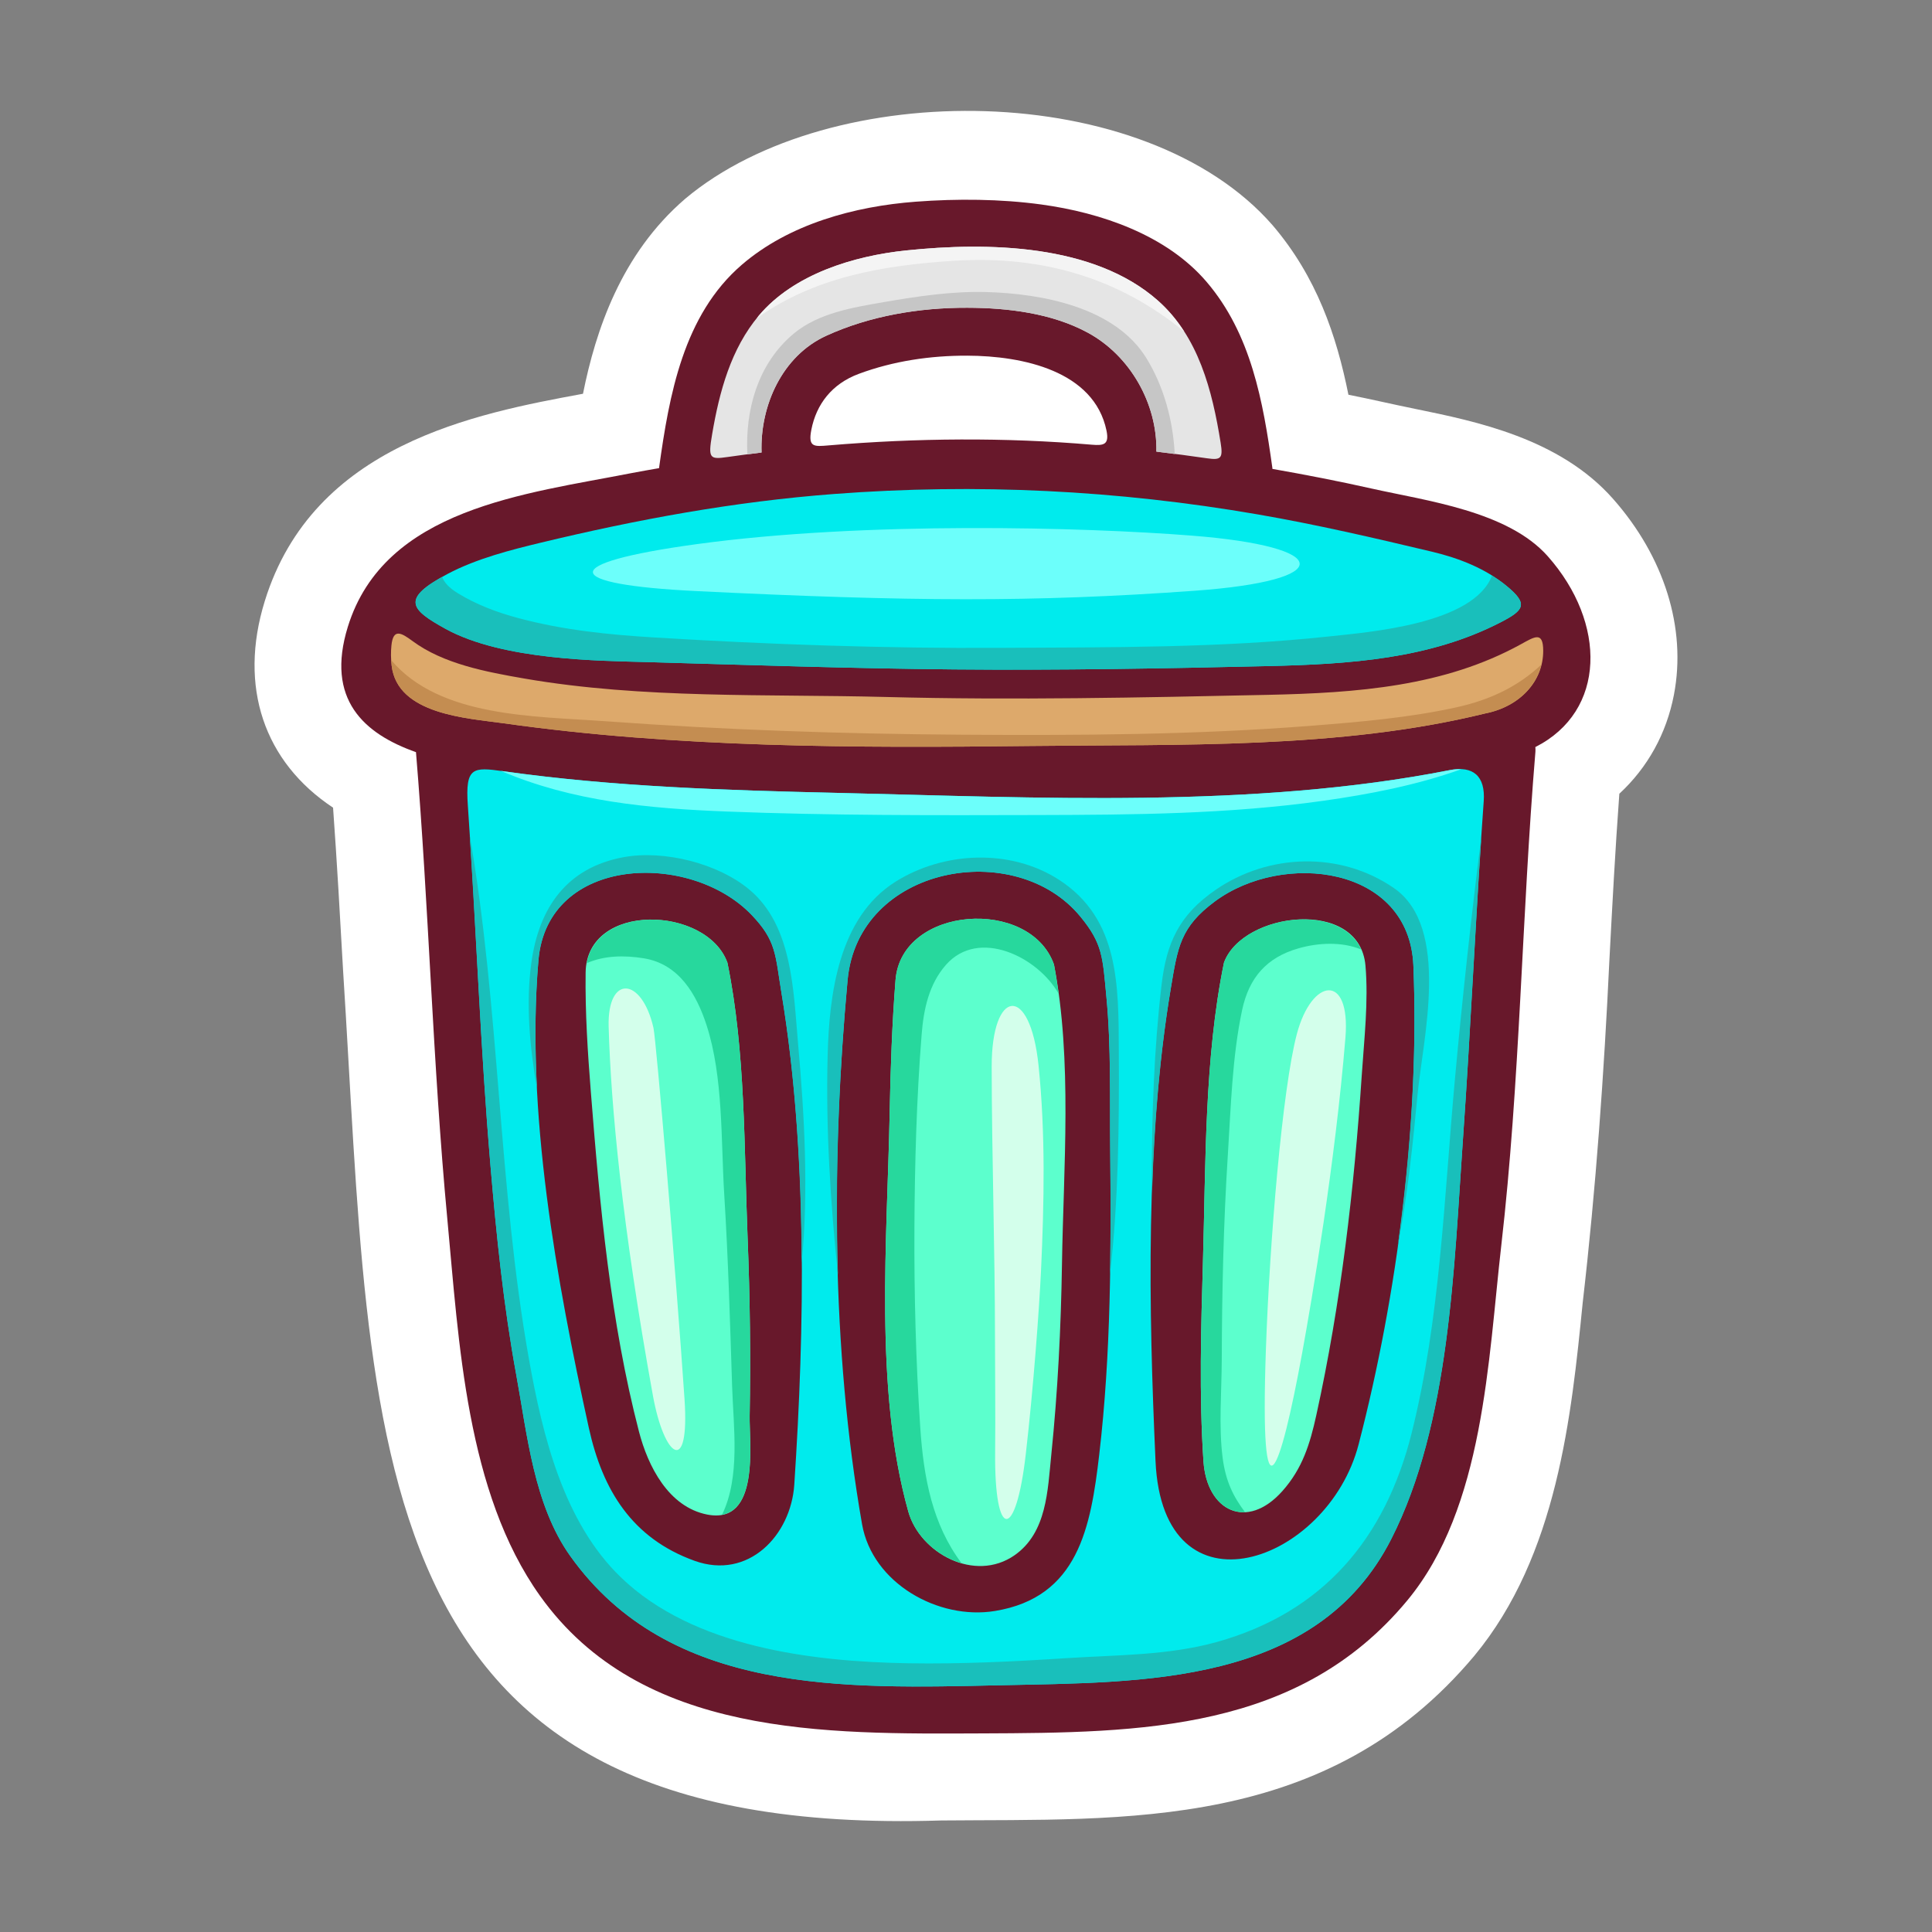 <svg id="E-Commerce" height="512" viewBox="-70.866 -70.866 850.394 850.394" width="512" xmlns="http://www.w3.org/2000/svg"><rect x="-70.866" y="-70.866" width="850.394" height="850.394" fill="#808080" stroke="none"/><g><path d="m551.95 109.09c-10.191-2.07-18.895-4.145-29.289-6.211-5.219-26.031-14-51.941-33.398-74.625-56.133-64.328-194.289-65.601-258.523-11.632-28.223 24.258-39.414 57.98-44.996 85.832-47.535 8.777-118.734 22.266-140.07 91.273-11.688 37.793-.219 70.852 30.066 90.91 1.727 23.973 3.09 48.184 4.414 71.778 13.328 208.262 4.16 382.297 263.27 374.02 80.968-.758 169.695 4.949 234.656-72.484 36.578-44.145 42.742-105.785 47.691-155.309 5.82-50.262 9.434-101.496 11.758-150.879 1.273-24.074 2.578-48.82 4.379-73.262 12.438-11.516 20.758-26.453 24.039-43.617 5.59-29.203-4.203-60.641-26.875-86.254-23.501-26.54-60.267-34.055-87.122-39.54z" fill="#fff"/><g><path d="m610.419 173.993c-17.652-19.941-53.52-24.41-77.559-29.82-14.488-3.262-29.051-6.07-43.652-8.648-.02-.199-.02-.395-.047-.594-4.059-29.055-9.305-58.797-28.977-81.789-17.652-20.629-46.492-30.41-72.621-33.988-17.965-2.465-37.269-2.617-55.39-1.238-26.875 2.027-55.656 9.813-76.484 27.723-25.801 22.184-31.992 57.402-36.441 89.293-.012.086.008.172 0 .258-4.059.73-8.141 1.398-12.176 2.188-46.492 9.129-108.699 15.445-124.84 67.66-9.875 31.941 7.086 47.07 30 55.164 5.688 68.398 7.363 137.071 13.789 205.407 5.102 54.246 8.305 120.375 40.805 165.949 44.426 62.313 125.672 60.824 194.601 60.555 70.176-.273 139.48-1.004 187.188-58.578 33.758-40.742 35.543-105.809 41.324-156.137 8.293-72.148 8.996-145.02 15.027-217.368.059-.738.027-1.414-.031-2.066 31.277-15.823 31.449-54.631 5.484-83.971zm-200.657-49.114c-38.219-3.266-77.183-2.961-115.824.293-6.418.543-9.195.926-7.699-6.793 2.188-11.301 9.047-20.297 20.91-24.695 15.238-5.656 31.488-8.047 47.699-8 24.574.066 55.871 6.773 61.324 32.977 1.29 6.222-1.253 6.644-6.41 6.218z" fill="#68182b"/><path d="m263.142 68.055c15.379-18.266 41.766-26.281 64.773-28.68 35.859-3.738 82.605-2.953 110.878 22.063 17.879 15.813 23.93 39.539 27.625 62.617 1.102 6.859.125 7.691-6.023 6.801-7.41-1.074-14.832-2.055-22.266-2.945.441-21.09-11.531-42.223-30.164-52.332-15.895-8.625-35.313-10.945-53.117-10.988-21.074-.055-42.753 3.531-62.003 12.32-19.414 8.844-29.223 30.789-28.504 51.395-4.988.613-9.965 1.277-14.938 1.984-7.914 1.133-8.652.719-6.813-10.039 3.189-18.782 8.267-37.594 20.552-52.196z" fill="#e5e5e5"/><path d="m166.79 168.094c42.848-10.336 85.543-18.199 129.555-21.535 62.628-4.746 124.539-1.684 186.41 8.996 25.793 4.449 51.324 10.375 76.773 16.441 12.012 2.859 23.48 7.43 32.695 15.008 9.758 8.004 7.832 10.699-2.668 16.098-31.211 16.047-66.031 18.379-102.363 19.223-46.086 1.066-92.148 1.879-138.246 1.457-45.039-.41-90.148-1.945-135.168-3.23-20.547-.586-63.328-.727-88.574-14.648-15.586-8.602-19.742-13.188.949-24.156 12.84-6.806 28.344-10.689 40.637-13.654z" fill="#00ebed"/><path d="m582.645 243.219c-63.953 15.676-134.621 13.48-199.98 14.266-76.964.922-155.558.785-231.925-10-16-2.262-46.645-3.824-49.207-25.313-.383-3.211-.395-6.211-.098-9.023.801-7.547 4.348-5.504 9.32-1.82 13.523 10 32.227 13.547 49.332 16.5 52.023 8.973 106.418 6.73 159.059 8.094 56.019 1.457 112.035.266 168.046-.941 39.41-.852 77.676-3.699 111.379-22.27 6.051-3.328 9.785-5.852 9.828 2.809.074 13.265-9.972 24.647-25.754 27.698z" fill="#dda96b"/><path d="m396.575 485.563c-.438 28.012-1.848 56.023-4.703 83.906-1.605 15.668-1.922 34.262-16.148 44.211-17.535 12.258-41.679-.938-46.8-19.25-15.121-54.023-9.242-120.055-8.188-175.559.367-19.473 1.043-38.969 2.578-58.391 2.59-32.661 59.191-36.54 69.738-6.817 8.148 41.975 4.179 89.459 3.523 131.9z" fill="#5cffcd"/><path d="m240.443 595.79c-17.141-3.344-26.145-21.465-30.035-36.434-12.617-48.555-17.258-99.629-21.203-149.516-1.387-17.469-2.531-35.055-2.301-52.59.406-31.383 53.371-29.411 62.41-4.375 8.023 39.114 7.305 81.723 8.898 121.446 1.043 26 1.359 52.016.891 78.027-.219 12.04 4.758 48.008-18.66 43.442z" fill="#5cffcd"/><path d="m567.36 268.098c-86.742 17.105-182.684 12.035-269.503 10.039-49.105-1.129-98.629-2.676-147.328-9.551-13.152-1.852-16.656-1.875-15.477 14.988 3.711 52.828 5.465 105.778 9.961 158.54 2.621 30.852 5.773 61.734 11.363 92.207 4.836 26.379 7.766 57.281 23.777 79.734 43.637 61.203 121.156 58.355 189.414 56.855 62.086-1.367 139.039.277 171.934-64.324 25.887-50.828 27.633-120.273 31.582-176.211 3.484-49.504 5.543-99.063 9.129-148.555.816-11.202-4.774-15.706-14.852-13.722zm-288.609 314.501c-1.477 22.359-20.215 42.082-43.922 33.535-27.375-9.875-40.445-30.93-46.504-58.465-14.184-64.535-27.895-139.602-22.188-205.922 3.969-46.074 66.695-48.113 93.75-19.98 11.098 11.543 10.445 17.641 13.227 34.45 11.559 69.788 10.2 147.307 5.637 216.382zm134.215-13.129c-3.73 31.871-9.16 62.766-45.941 68.766-24.906 4.059-53.894-12.242-58.445-38.199-13.531-77.266-13.57-161.5-6.359-239.555 4.652-50.274 73.832-62.735 102.449-27.903 9.875 11.996 9.797 17.863 11.461 35.333 2.117 22.09 1.457 44.988 1.676 66.668.44 44.866.389 90.261-4.841 134.89zm114.16-4.504c-13.574 52.223-86.191 78.02-89.375 7.293-3.004-66.875-4.539-140.895 6.73-208.113 3.039-18.106 4.156-26.934 19.402-38.239 30.07-22.293 85.559-15.719 87.371 28.246 2.825 68.325-6.972 144.77-24.128 210.813z" fill="#00ebed"/><path d="m528.54 402.263c-3.328 50.203-9.207 100.629-20.02 149.797-2.781 12.664-6.09 23.461-14.941 33.402-15.551 17.445-33.262 8.949-34.734-13.203-1.93-29.219-1.066-58.703-.215-87.938 1.25-42.871.594-89.23 9.246-131.446 8.09-22.414 59.695-28.832 62.285 1.277 1.367 15.822-.57 32.329-1.621 48.111z" fill="#5cffcd"/><g fill="#19bfbb"><path d="m369.567 670.911c62.086-1.367 139.039.277 171.934-64.324 25.887-50.828 27.633-120.273 31.582-176.211 3.137-44.508 5.168-89.063 8.141-133.579-4.484 35.75-8.41 71.586-11.695 107.442-4.73 51.664-6.398 105.098-19.016 155.598-11.637 46.559-39.023 78.965-85.742 92.035-21.336 5.965-44.234 5.695-66.191 7.121-23.133 1.508-46.257 2.621-69.441 2.254-42.402-.68-94.793-7.02-126.746-37.859-25.297-24.414-34.48-62.586-40.418-95.949-13.574-76.215-12.789-154.176-26.078-230.477 3.125 48.387 5.004 96.848 9.117 145.153 2.621 30.852 5.773 61.734 11.363 92.207 4.836 26.379 7.766 57.281 23.777 79.734 43.636 61.203 121.156 58.355 189.413 56.855z"/><path d="m553.083 410.923c2.313-24.27 14.672-73.61-10.434-90.915-23.613-16.273-55.176-15.227-78.457.816-16.07 11.074-21.633 23.27-23.809 42.043-3.297 28.34-4.285 56.992-4.277 85.504 0 1.766.109 3.531.125 5.305 1.008-30.363 3.398-60.578 8.25-89.531 3.039-18.106 4.156-26.934 19.402-38.239 30.07-22.293 85.559-15.719 87.371 28.246 1.645 39.684-1.078 82.075-6.926 123.61 4.384-22.265 6.704-45.253 8.755-66.839z"/><path d="m421.602 391.919c-.152-28.996.266-58.313-26.289-75.508-21.48-13.918-50.941-12.465-72.085.867-25.063 15.809-29.098 49.684-29.797 76.485-.836 32.281 1.234 64.629 4.551 96.77-1.332-43.77.336-87.809 4.238-130.051 4.652-50.274 73.832-62.735 102.449-27.903 9.875 11.996 9.797 17.863 11.461 35.333 2.117 22.09 1.457 44.988 1.676 66.668.18 18.371.258 36.828-.051 55.285 3.683-32.477 4.019-65.305 3.847-97.946z"/><path d="m125.204 205.903c25.246 13.922 68.027 14.063 88.574 14.648 45.02 1.285 90.129 2.82 135.168 3.23 46.097.422 92.16-.391 138.246-1.457 36.332-.844 71.152-3.176 102.363-19.223 10.5-5.398 12.426-8.094 2.668-16.098-2.008-1.652-4.164-3.105-6.375-4.48-8.152 21.277-53.746 24.832-71.988 26.773-47.711 5.109-96.277 4.723-144.207 5.004-50.91.297-101.851-1.48-152.66-4.582-20.176-1.227-39.855-3.234-59.449-8.449-9.43-2.5-18.629-5.945-26.957-11.055-3.875-2.379-5.977-4.785-6.836-7.145-17.863 10.021-13.48 14.588 1.453 22.834z"/><path d="m280.419 388.575c-2.043-22.871-2.34-51.625-21.145-67.618-13.891-11.813-37.879-17.805-55.707-14.516-24.867 4.59-37.172 22.082-40.539 46.387-2.48 17.891-.762 36.942 2.469 55.555-.992-19.273-.941-38.297.641-56.637 3.969-46.074 66.695-48.113 93.75-19.98 11.098 11.543 10.445 17.641 13.227 34.45 6.316 38.148 8.695 78.59 8.883 118.715 3.136-31.598 1.191-65.321-1.579-96.356z"/></g><path d="m453.587 164.883c-47.16-3.699-143.609-6.402-217.847 3.766-62.25 8.523-59.398 17.77-.004 20.664 94.457 4.613 147.601 4.984 219.175-.145 62.762-4.515 61.113-19.406-1.324-24.285z" fill="#6cfffb"/><path d="m567.36 268.098c-86.742 17.105-182.684 12.035-269.503 10.039-49.105-1.129-98.629-2.676-147.328-9.551-.309-.047-.578-.078-.875-.121 31.434 13.441 65.02 16.535 99.227 17.871 45.664 1.789 91.359 1.68 137.054 1.555 42.016-.109 83.781-.398 125.48-6.254 20.477-2.879 41.344-6.91 60.863-13.902-1.508-.067-3.113.008-4.918.363z" fill="#6cfffb"/><path d="m382.665 257.485c65.359-.785 136.027 1.41 199.98-14.266 13.27-2.563 22.395-11.047 24.953-21.555-10.055 9.414-22.117 15.473-37.652 18.867-20.719 4.52-42.051 6.359-63.156 8.02-51.504 4.07-103.34 4.32-154.972 3.969-51.918-.355-103.883-2.109-155.668-5.887-31.824-2.313-73.285-1.633-94.777-26.859.055.797.063 1.574.16 2.398 2.563 21.488 33.207 23.051 49.207 25.313 76.367 10.785 154.96 10.922 231.925 10z" fill="#c48d51"/><path d="m395.083 366.528c-.594-4.324-1.211-8.637-2.031-12.864-10.547-29.723-67.148-25.844-69.738 6.817-1.535 19.422-2.211 38.918-2.578 58.391-1.055 55.504-6.934 121.535 8.188 175.559 3 10.734 12.551 19.664 23.461 22.781-12.797-17.105-16.684-37.234-18.203-59.965-1.938-29.168-2.699-58.449-2.555-87.676.145-28.32.941-56.828 3.176-85.063.871-11.063 3.195-22.18 10.727-30.704 14.439-16.366 40.498-3.401 49.553 12.724z" fill="#27d89d"/><path d="m258.212 474.321c-1.594-39.723-.875-82.332-8.898-121.446-8.609-23.852-56.965-26.699-61.902.203 7.652-3.348 16.328-3.547 25.066-2.141 15.492 2.492 23.242 15.825 27.668 29.465 7.406 22.82 6.293 50.75 7.77 74.465 1.754 28.176 2.566 56.387 3.473 84.594.582 17.93 3.688 39.715-4.441 56.398 15.855-2.984 11.965-32.758 12.156-43.512.468-26.01.151-52.026-.892-78.026z" fill="#27d89d"/><path d="m469.563 437.825c1.34-21.043 1.914-43.488 6.316-64.145 3.023-14.199 10.758-23.094 24.727-27.102 8.699-2.504 19.121-3.043 27.645.477-9.656-21.641-53.004-14.594-60.375 5.82-8.652 42.215-7.996 88.575-9.246 131.446-.852 29.234-1.715 58.719.215 87.938.949 14.344 8.723 22.906 18.301 22.461-5.035-6.664-8.57-13.531-9.887-24.172-1.734-13.973-.402-28.813-.352-42.863.105-29.981.754-59.942 2.656-89.86z" fill="#27d89d"/><path d="m216.763 381.556c-5.141-22.512-20.367-23.527-19.723-.48.988 34.977 5.965 87.781 19.484 162.363 4.953 27.289 16.23 35.695 13.91 1.535-3.679-54.43-12.499-158.289-13.671-163.418z" fill="#d3ffeb"/><path d="m365.637 398.622c.055 40.012 1.43 80.043 1.457 120.051.008 16.461.23 32.953.059 49.418-.383 39.473 9.152 39.254 13.508.949 3.336-28.887 5.898-63.711 6.684-80.52 1.398-30.051 2.012-60.473-1.086-90.438-3.747-36.104-20.672-33.851-20.622.54z" fill="#d3ffeb"/><path d="m499.946 384.317c-6.375 24.121-11.973 91.277-13.617 138.957-2.77 80.203 6.348 54.137 15.965 1.414 4.285-23.512 14.527-83.59 19.051-138.859 2.332-28.539-14.813-26.441-21.399-1.512z" fill="#d3ffeb"/><path d="m446.204 128.977c-.754-14.883-4.82-29.688-12.398-42.086-13.855-22.656-46.258-28.52-70.43-29.203-15.199-.43-30.472 1.871-45.402 4.457-13.453 2.332-28.574 4.777-39.453 13.816-15.695 13.051-21.438 33.387-20.422 53.176 2.086-.277 4.16-.574 6.242-.832-.719-20.605 9.09-42.551 28.504-51.395 19.25-8.789 40.93-12.375 62.003-12.32 17.805.043 37.223 2.363 53.117 10.988 18.633 10.109 30.605 31.242 30.164 52.332 2.696.325 5.383.719 8.075 1.067z" fill="#c6c6c6"/><path d="m450.368 75.055c-3.195-4.961-6.98-9.555-11.574-13.617-28.273-25.016-75.02-25.801-110.878-22.063-23.008 2.398-49.395 10.414-64.773 28.68-.32.383-.586.797-.895 1.188 24.824-17.871 55.133-23.422 87.438-25.363 39.108-2.356 72.377 8.078 100.682 31.175z" fill="#f4f4f4"/></g></g></svg>